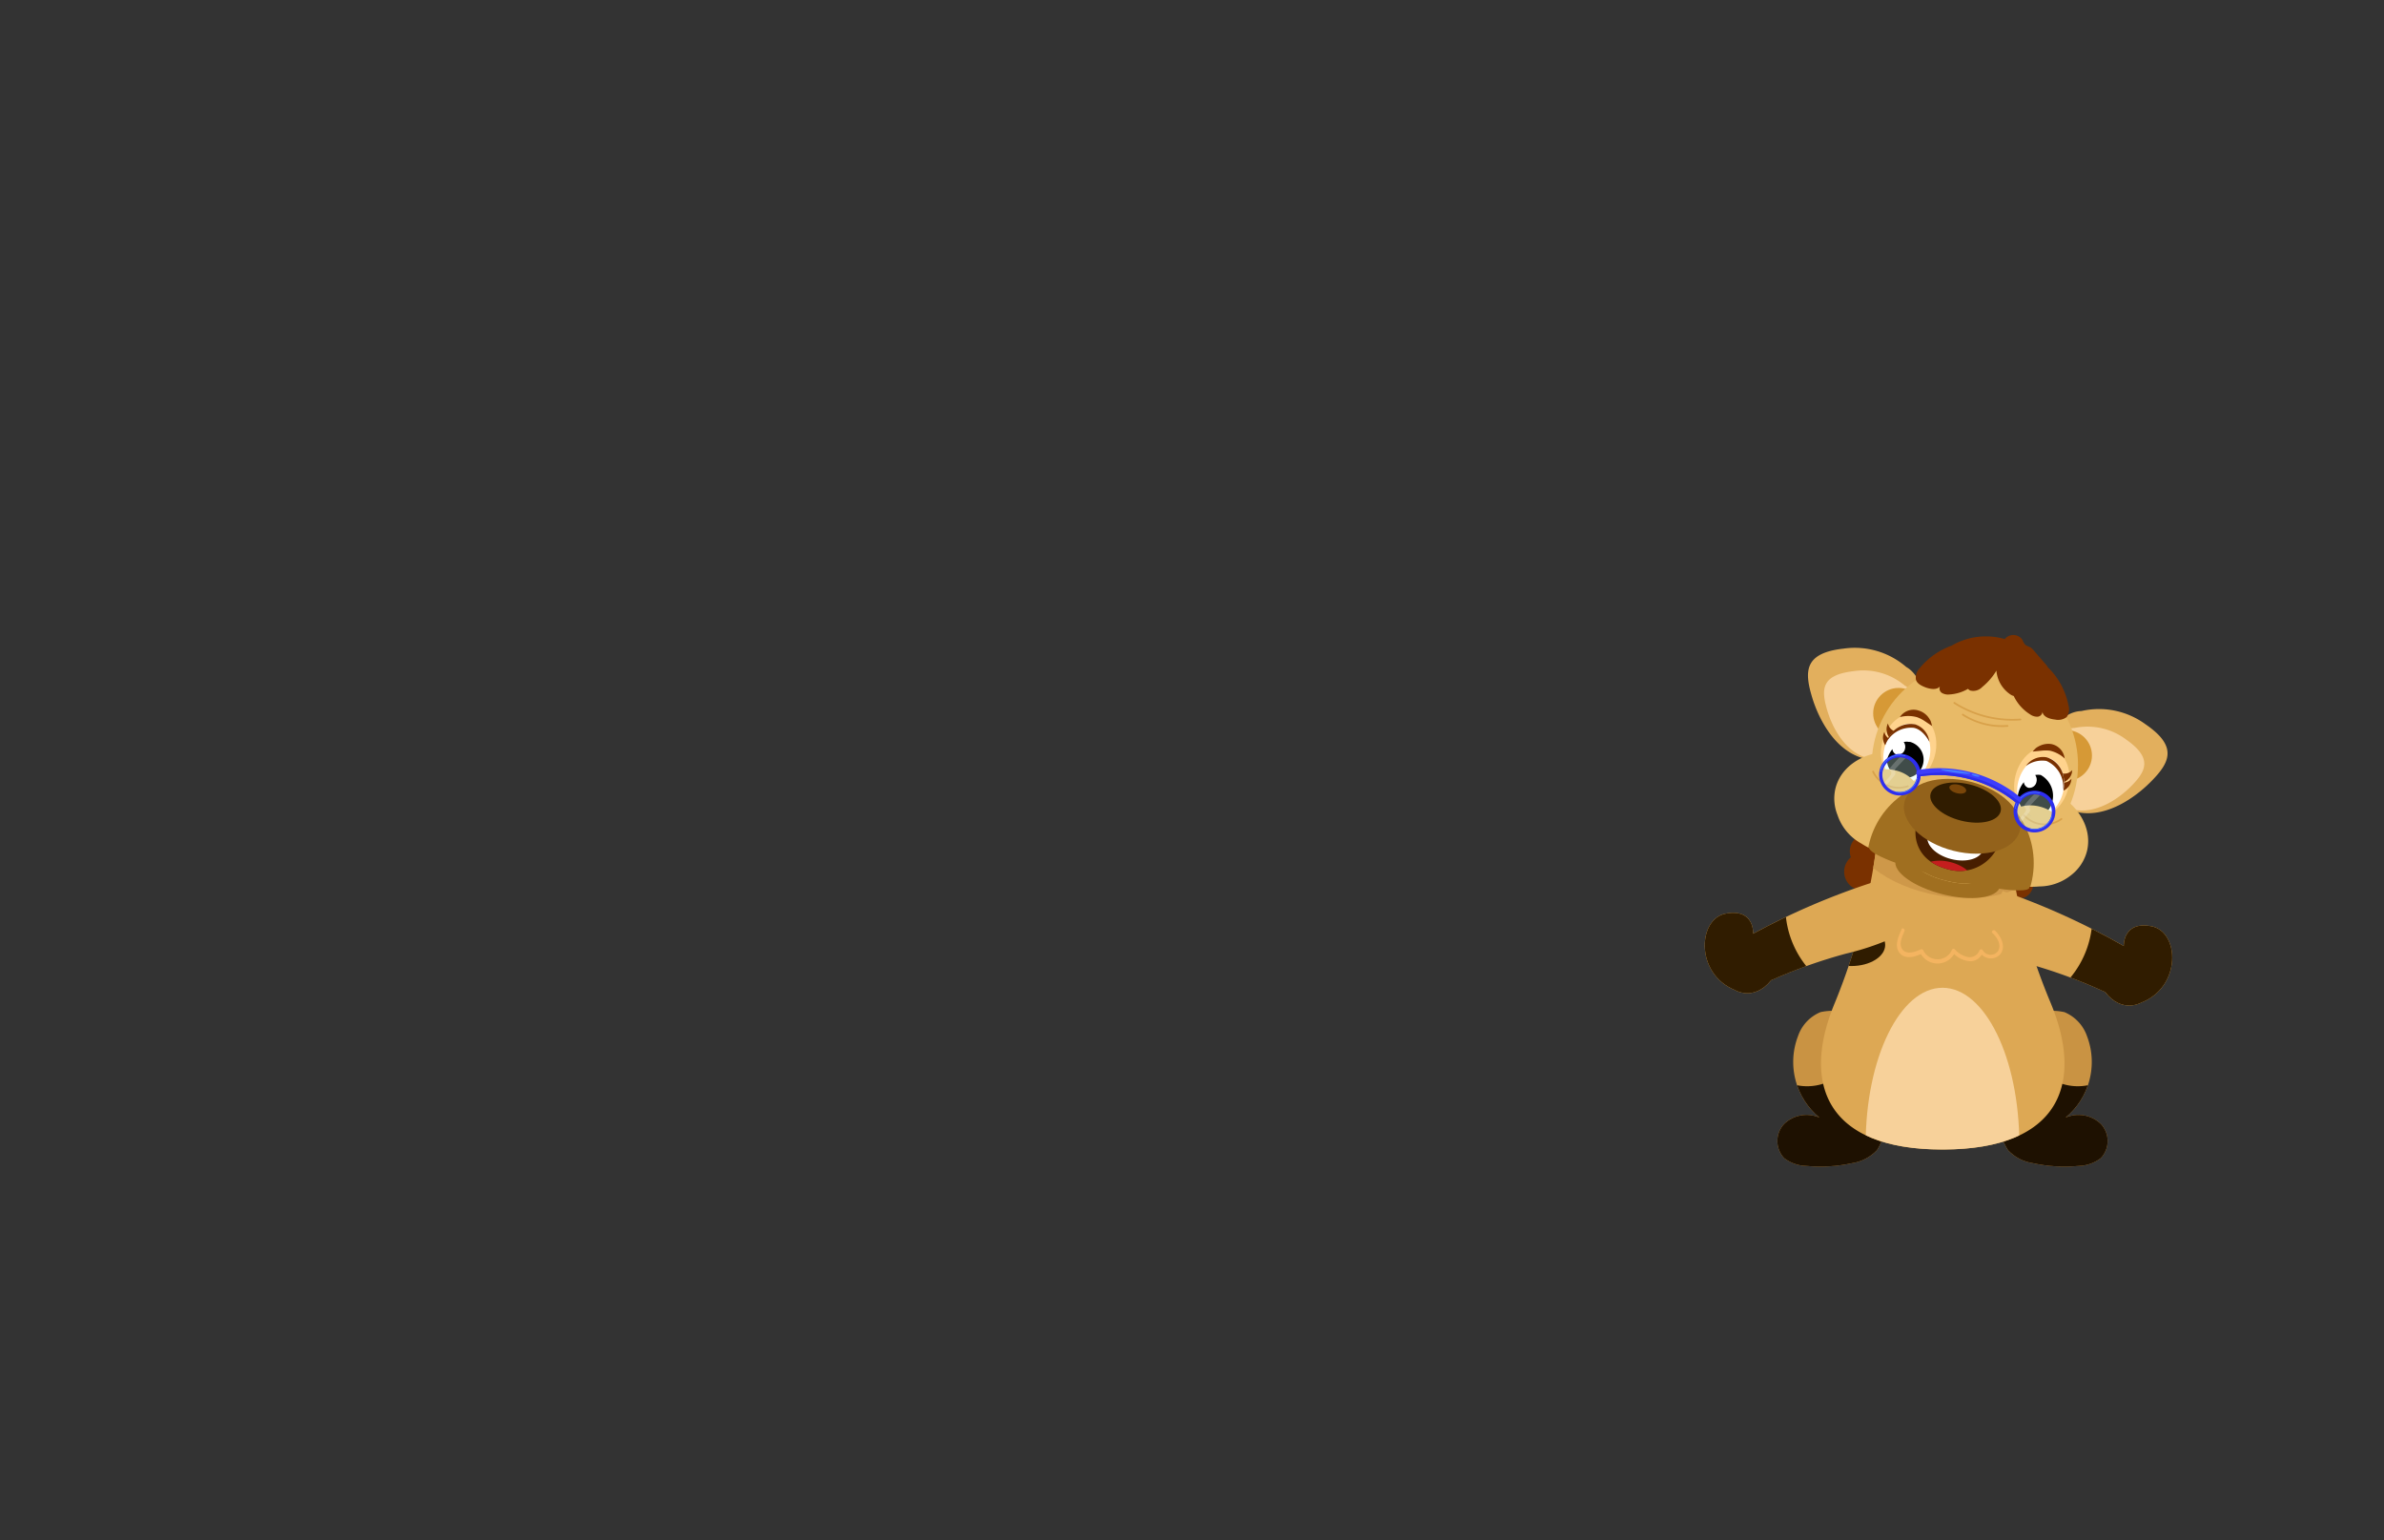 <svg id="Layer_3" data-name="Layer 3" xmlns="http://www.w3.org/2000/svg" xmlns:xlink="http://www.w3.org/1999/xlink" viewBox="0 0 260 168"><rect x="0" y="0" width="260" height="168" fill="#333333" stroke="none"/><defs><style>.cls-1{fill:#c99343;}.cls-2{fill:#d7fff4;opacity:0.3;}.cls-3{fill:#3d3dfc;}.cls-4{fill:#dda854;}.cls-5{fill:#e8ba67;}.cls-32,.cls-6{fill:#fff;}.cls-7{fill:#471e00;}.cls-8{fill:#7a3100;}.cls-9{clip-path:url(#clip-path);}.cls-10{fill:#1e1101;}.cls-11{clip-path:url(#clip-path-2);}.cls-12{clip-path:url(#clip-path-3);}.cls-13{fill:#f7d19a;}.cls-14{fill:#301c00;}.cls-15{fill:#ce9849;}.cls-16{fill:#a06f20;}.cls-17{fill:#e2af5d;}.cls-18{fill:#d69936;}.cls-19{clip-path:url(#clip-path-4);}.cls-20{fill:#ffd38d;}.cls-21{clip-path:url(#clip-path-5);}.cls-22{clip-path:url(#clip-path-6);}.cls-23{clip-path:url(#clip-path-7);}.cls-24{fill:#c41e1e;}.cls-25{fill:#93621b;}.cls-26{fill:#7a4609;}.cls-27,.cls-34{fill:none;stroke-linecap:round;stroke-linejoin:round;}.cls-27{stroke:#d8a14a;stroke-width:0.19px;}.cls-28{clip-path:url(#clip-path-8);}.cls-29{clip-path:url(#clip-path-9);}.cls-30{fill:#f4b460;}.cls-31{clip-path:url(#clip-path-10);}.cls-32{opacity:0.21;}.cls-33{fill:#2e2eef;}.cls-34{stroke:#457fff;stroke-width:0.08px;}.cls-35{fill:#457fff;}.cls-36{clip-path:url(#clip-path-11);}.cls-37{clip-path:url(#clip-path-12);}.cls-38{fill:#2d2de8;}</style><clipPath id="clip-path"><path class="cls-1" d="M221.56,110.7a6,6,0,0,1,3.59-.31,4.4,4.4,0,0,1,2.46,2.62,7.87,7.87,0,0,1-2.34,8.88,3.54,3.54,0,0,1,3.85.69,2.72,2.72,0,0,1,0,3.73,4.15,4.15,0,0,1-2.42.85,16.05,16.05,0,0,1-4.94-.29,4.7,4.7,0,0,1-2.76-1.42,5.13,5.13,0,0,1-.83-3c-.07-1.43-.08-2.86,0-4.29.1-2.56.57-5.41,2.6-7l-.65.78"/></clipPath><clipPath id="clip-path-2"><path class="cls-1" d="M202.13,110.7a6,6,0,0,0-3.59-.31,4.35,4.35,0,0,0-2.45,2.62,7.86,7.86,0,0,0,2.34,8.88,3.53,3.53,0,0,0-3.85.69,2.72,2.72,0,0,0,0,3.73,4.1,4.1,0,0,0,2.42.85,16.07,16.07,0,0,0,4.94-.29,4.76,4.76,0,0,0,2.76-1.42,5.12,5.12,0,0,0,.82-3c.08-1.43.08-2.86,0-4.29-.11-2.56-.57-5.41-2.61-7l.66.78"/></clipPath><clipPath id="clip-path-3"><path class="cls-4" d="M223.64,109.37c-3.68-8.8-4.15-14.84-4.15-14.84h-.42L211.85,96,206,92.6l-1.33-.45a68.58,68.58,0,0,1-4.56,17.22c-3.66,8.77-1,16,11.71,16h.15C224.67,125.33,227.3,118.14,223.64,109.37Z"/></clipPath><clipPath id="clip-path-4"><path class="cls-5" d="M225.9,95.43a4.81,4.81,0,0,0,1.7-2.58c.75-3-1.65-6.17-5.36-7.1-3.14-.78-6.2.29-7.53,2.45l-.49-.14-.48-.11c-.15-2.52-2.34-4.92-5.48-5.71-3.71-.93-7.33.74-8.08,3.73a4.78,4.78,0,0,0,.22,2.92A5.54,5.54,0,0,0,203,92a8.51,8.51,0,0,0,2.55,1.11l.12,0,.16,0a9.94,9.94,0,0,0,1.83.29,8.69,8.69,0,0,0,4.56,2.65,8.59,8.59,0,0,0,5.27-.19,9.5,9.5,0,0,0,1.75.61l.17,0,.13,0a8.44,8.44,0,0,0,2.85.21A5.6,5.6,0,0,0,225.9,95.43Z"/></clipPath><clipPath id="clip-path-5"><ellipse class="cls-6" cx="222.53" cy="85.83" rx="3.29" ry="2.51" transform="translate(85.13 280.78) rotate(-75.91)"/></clipPath><clipPath id="clip-path-6"><ellipse class="cls-6" cx="207.94" cy="82.17" rx="3.29" ry="2.51" transform="translate(77.64 263.86) rotate(-75.91)"/></clipPath><clipPath id="clip-path-7"><path class="cls-7" d="M208.92,90.46a9.5,9.5,0,0,0,8.9,2,4.56,4.56,0,0,1-5.31,2.37C208.41,93.79,208.92,90.46,208.92,90.46Z"/></clipPath><clipPath id="clip-path-8"><path class="cls-4" d="M207.4,101.84a28.64,28.64,0,0,1-6.09,2.17,56.28,56.28,0,0,0-8.15,2.9c-1.89,2.34-3.95,1.07-3.95,1.07-4.37-1.78-4.07-7.82-.94-8.35s2.92,2.21,2.92,2.21a77.44,77.44,0,0,1,13.31-5.69Z"/></clipPath><clipPath id="clip-path-9"><path class="cls-4" d="M215.45,102.91a28.3,28.3,0,0,0,6.05,2.29,54.66,54.66,0,0,1,8.09,3c1.85,2.38,3.93,1.15,3.93,1.15,4.4-1.69,4.22-7.74,1.1-8.33s-3,2.16-3,2.16a77.48,77.48,0,0,0-13.2-6Z"/></clipPath><clipPath id="clip-path-10"><circle class="cls-2" cx="207.21" cy="84.49" r="1.94" transform="translate(-13.6 48.16) rotate(-12.84)"/></clipPath><clipPath id="clip-path-11"><circle class="cls-2" cx="221.89" cy="88.51" r="1.94" transform="translate(-14.12 51.53) rotate(-12.84)"/></clipPath><clipPath id="clip-path-12"><path class="cls-3" d="M220,87.61a.31.31,0,0,1-.13-.06,13.47,13.47,0,0,0-10.44-2.88.36.36,0,0,1-.43-.28.36.36,0,0,1,.28-.43,13.92,13.92,0,0,1,11.05,3,.36.36,0,0,1,0,.51A.35.35,0,0,1,220,87.61Z"/></clipPath></defs><path class="cls-8" d="M202,93.39a2.05,2.05,0,0,0,.83,3.7.7.7,0,0,0,0,1,1.8,1.8,0,0,0,1,.47A7.15,7.15,0,0,0,210,96.74a4.38,4.38,0,0,0,5.52.41,2.08,2.08,0,0,0,3.47.25,1.59,1.59,0,0,0,1.91.43,1.61,1.61,0,0,0,.8-1.79c.72-.11,1-1,1-1.73a6,6,0,0,0-3.72-5,13.83,13.83,0,0,0-6.42-.89c-2,.1-4.15.42-5.64,1.77-.55.5-1.11,1.18-1.85,1.1a4.51,4.51,0,0,1-.86-.27,1.91,1.91,0,0,0-2.3,2.61"/><path class="cls-1" d="M221.56,110.7a6,6,0,0,1,3.59-.31,4.4,4.4,0,0,1,2.46,2.62,7.87,7.87,0,0,1-2.34,8.88,3.54,3.54,0,0,1,3.85.69,2.72,2.72,0,0,1,0,3.73,4.15,4.15,0,0,1-2.42.85,16.05,16.05,0,0,1-4.94-.29,4.7,4.7,0,0,1-2.76-1.42,5.13,5.13,0,0,1-.83-3c-.07-1.43-.08-2.86,0-4.29.1-2.56.57-5.41,2.6-7l-.65.78"/><g class="cls-9"><path class="cls-10" d="M229.2,117.84a5.64,5.64,0,0,1-4.38.34,16.72,16.72,0,0,1-4-2,27.67,27.67,0,0,0-5.69,3.51,9.36,9.36,0,0,0-3.35,5.63,8.67,8.67,0,0,0,3,7.42,15.41,15.41,0,0,0,7.54,3.36c3.68.68,8,.29,10.38-2.63a8.94,8.94,0,0,0,1.53-3.07,14.56,14.56,0,0,0-2-12.45.87.87,0,0,0-.5-.41c-.21,0-.46.19-.36.39"/></g><path class="cls-1" d="M202.13,110.7a6,6,0,0,0-3.59-.31,4.35,4.35,0,0,0-2.45,2.62,7.86,7.86,0,0,0,2.34,8.88,3.53,3.53,0,0,0-3.85.69,2.72,2.72,0,0,0,0,3.73,4.1,4.1,0,0,0,2.42.85,16.07,16.07,0,0,0,4.94-.29,4.76,4.76,0,0,0,2.76-1.42,5.12,5.12,0,0,0,.82-3c.08-1.43.08-2.86,0-4.29-.11-2.56-.57-5.41-2.61-7l.66.78"/><g class="cls-11"><path class="cls-10" d="M194.49,117.84a5.66,5.66,0,0,0,4.39.34,17.09,17.09,0,0,0,4-2,27.67,27.67,0,0,1,5.69,3.51A9.41,9.41,0,0,1,212,125.3a8.68,8.68,0,0,1-3,7.42,15.33,15.33,0,0,1-7.53,3.36c-3.69.68-8,.29-10.38-2.63a9.15,9.15,0,0,1-1.54-3.07,14.6,14.6,0,0,1,2-12.45.89.89,0,0,1,.49-.41c.22,0,.47.19.36.39"/></g><path class="cls-4" d="M223.64,109.37c-3.68-8.8-4.15-14.84-4.15-14.84h-.42L211.85,96,206,92.6l-1.33-.45a68.58,68.58,0,0,1-4.56,17.22c-3.66,8.77-1,16,11.71,16h.15C224.67,125.33,227.3,118.14,223.64,109.37Z"/><g class="cls-12"><ellipse class="cls-13" cx="211.85" cy="124.83" rx="8.38" ry="17.1"/><ellipse class="cls-14" cx="201.91" cy="103.06" rx="3.69" ry="2.3"/><ellipse class="cls-14" cx="221.95" cy="99.81" rx="3.69" ry="2.3"/><ellipse class="cls-14" cx="201" cy="98.34" rx="3.69" ry="2.3"/><ellipse class="cls-15" cx="212.41" cy="92.05" rx="5.71" ry="10.47" transform="translate(85.55 285.69) rotate(-80.2)"/></g><ellipse class="cls-16" cx="212.41" cy="95.26" rx="2.32" ry="5.87" transform="translate(68.32 278.11) rotate(-75.91)"/><path class="cls-17" d="M227,77.55A8.58,8.58,0,0,1,234,79c3.61,2.47,2.61,4.24.45,6.38s-8.65,7-13.21-1.61C221.25,83.73,223.65,77.63,227,77.55Z"/><path class="cls-13" d="M226.23,79.4a7,7,0,0,1,5.65,1.26c2.94,2.06,2.17,3.47.46,5.17s-6.87,5.51-10.67-1.51C221.67,84.32,223.5,79.42,226.23,79.4Z"/><circle class="cls-18" cx="225.38" cy="82.4" r="2.77"/><path class="cls-17" d="M207.89,72.74a8.57,8.57,0,0,0-6.82-2c-4.35.48-4.3,2.51-3.41,5.41s4.35,10.22,12.4,4.82C210.06,80.92,210.83,74.42,207.89,72.74Z"/><path class="cls-13" d="M207.72,74.76a7,7,0,0,0-5.57-1.56c-3.57.42-3.55,2-2.85,4.34s3.45,8.1,10.12,3.71C209.42,81.25,210.11,76.06,207.72,74.76Z"/><circle class="cls-18" cx="207.06" cy="77.8" r="2.77"/><circle class="cls-5" cx="215.38" cy="83.42" r="11.25"/><path class="cls-5" d="M225.9,95.43a4.81,4.81,0,0,0,1.7-2.58c.75-3-1.65-6.17-5.36-7.1-3.14-.78-6.2.29-7.53,2.45l-.49-.14-.48-.11c-.15-2.52-2.34-4.92-5.48-5.71-3.71-.93-7.33.74-8.08,3.73a4.78,4.78,0,0,0,.22,2.92A5.54,5.54,0,0,0,203,92a8.51,8.51,0,0,0,2.55,1.11l.12,0,.16,0a9.94,9.94,0,0,0,1.83.29,8.69,8.69,0,0,0,4.56,2.65,8.59,8.59,0,0,0,5.27-.19,9.5,9.5,0,0,0,1.75.61l.17,0,.13,0a8.44,8.44,0,0,0,2.85.21A5.6,5.6,0,0,0,225.9,95.43Z"/><g class="cls-19"><circle class="cls-16" cx="212.7" cy="94.13" r="9.1"/></g><ellipse class="cls-16" cx="212.57" cy="94.62" rx="1.2" ry="9" transform="translate(69.07 277.77) rotate(-75.91)"/><ellipse class="cls-20" cx="208.14" cy="81.64" rx="3.85" ry="2.96" transform="translate(78.3 263.65) rotate(-75.91)"/><ellipse class="cls-20" cx="222.67" cy="85.28" rx="3.85" ry="2.96" transform="translate(85.76 280.5) rotate(-75.91)"/><path class="cls-8" d="M206.82,79.81a1.16,1.16,0,0,1-.92-.91,1.45,1.45,0,0,0,.12,1.49.29.29,0,0,0,.19.15.32.32,0,0,0,.32-.15.73.73,0,0,0,.13-.57l-.12.14"/><path class="cls-8" d="M206.43,80.73a1.17,1.17,0,0,1-.92-.9,1.44,1.44,0,0,0,.12,1.48.37.37,0,0,0,.19.16.34.34,0,0,0,.32-.16.72.72,0,0,0,.13-.57l-.11.14"/><path class="cls-8" d="M224.76,84.31A1.16,1.16,0,0,0,226,84a1.46,1.46,0,0,1-.81,1.25.34.34,0,0,1-.24,0,.32.32,0,0,1-.2-.29.73.73,0,0,1,.15-.57l0,.18"/><path class="cls-8" d="M224.67,85.31a1.17,1.17,0,0,0,1.24-.37,1.48,1.48,0,0,1-.81,1.26.41.41,0,0,1-.24,0,.33.33,0,0,1-.21-.28.78.78,0,0,1,.15-.57l0,.18"/><ellipse class="cls-6" cx="222.53" cy="85.83" rx="3.29" ry="2.51" transform="translate(85.13 280.78) rotate(-75.91)"/><g class="cls-21"><path d="M222.59,84.53a1.67,1.67,0,0,0-.63,0,.89.89,0,0,1,.14.74.79.79,0,0,1-.89.65.72.72,0,0,1-.49-.61,3,3,0,0,0-.6,1.2c-.33,1.34.22,2.64,1.25,2.89a2.6,2.6,0,0,0,1.22-4.86Z"/></g><path class="cls-8" d="M207.2,78.21a1.78,1.78,0,0,1,2.06-.71,2.07,2.07,0,0,1,1,.67,2.88,2.88,0,0,1,.3.47,5.44,5.44,0,0,1,.15.54l-.85-.57a3.85,3.85,0,0,0-.79-.39A3.62,3.62,0,0,0,207.2,78.21Z"/><path class="cls-8" d="M225.17,82.72a3.54,3.54,0,0,0-1.62-.85,4.2,4.2,0,0,0-.88,0l-1,.1a4.89,4.89,0,0,1,.39-.4,2.57,2.57,0,0,1,.49-.27,2.15,2.15,0,0,1,1.16-.15A1.81,1.81,0,0,1,225.17,82.72Z"/><ellipse class="cls-6" cx="207.94" cy="82.17" rx="3.29" ry="2.51" transform="translate(77.64 263.86) rotate(-75.91)"/><g class="cls-22"><path d="M208.25,80.93a1.34,1.34,0,0,0-.63,0,.87.87,0,0,1,.14.73.79.79,0,0,1-.88.65.69.69,0,0,1-.49-.61,3.08,3.08,0,0,0-.6,1.2,2,2,0,1,0,2.46-2Z"/></g><path class="cls-5" d="M202.93,85.59c.33-1.31,2-2,3.77-1.57A3.73,3.73,0,0,1,209,85.54"/><path class="cls-5" d="M220,88.11a3.94,3.94,0,0,1,2.45-.14c1.75.44,2.91,1.86,2.58,3.17"/><path class="cls-7" d="M208.92,90.46a9.5,9.5,0,0,0,8.9,2,4.56,4.56,0,0,1-5.31,2.37C208.41,93.79,208.92,90.46,208.92,90.46Z"/><g class="cls-23"><ellipse class="cls-24" cx="212.28" cy="95.73" rx="1.77" ry="3.05" transform="translate(67.76 278.33) rotate(-75.91)"/><ellipse class="cls-6" cx="213.24" cy="91.88" rx="1.86" ry="3.12" transform="translate(72.23 276.35) rotate(-75.91)"/></g><ellipse class="cls-25" cx="213.98" cy="89.02" rx="3.88" ry="6.48" transform="translate(75.56 274.9) rotate(-75.91)"/><ellipse class="cls-14" cx="214.35" cy="87.52" rx="2.03" ry="3.94" transform="translate(77.3 274.13) rotate(-75.91)"/><ellipse class="cls-26" cx="213.5" cy="86.04" rx="0.47" ry="0.94" transform="translate(78.09 272.18) rotate(-75.91)"/><path class="cls-8" d="M206.14,80.17A2.68,2.68,0,0,1,208.86,79a2.26,2.26,0,0,1,1.56,1.91s-.65-1.34-1.71-1.53a3.06,3.06,0,0,0-3.14,1.93A3.16,3.16,0,0,1,206.14,80.17Z"/><path class="cls-8" d="M225.07,84.92a2.66,2.66,0,0,0-1.84-2.32,2.25,2.25,0,0,0-2.28.94,3,3,0,0,1,2.23-.55A3.1,3.1,0,0,1,225,86.18,3.24,3.24,0,0,0,225.07,84.92Z"/><path class="cls-27" d="M204.28,84.16a3.09,3.09,0,0,0,3.79,1.59"/><path class="cls-27" d="M224.82,89.32a3.09,3.09,0,0,1-4.08-.39"/><path class="cls-8" d="M225.59,76.94a7.88,7.88,0,0,0-2.27-4.18,1.15,1.15,0,0,0-.2-.29l-1-1.16-.34-.39a1.38,1.38,0,0,0-.33-.31,4.15,4.15,0,0,1-.56-.27,1.77,1.77,0,0,1-.32-.55,1.2,1.2,0,0,0-1.93-.09,7.41,7.41,0,0,0-5.8.72v0a8,8,0,0,0-3.46,2.43,1.5,1.5,0,0,0-.43,1.27c.12.43.57.66,1,.83s1.26.37,1.62-.09a.58.58,0,0,0,.24.73,1.36,1.36,0,0,0,.82.15,4.53,4.53,0,0,0,2-.61.84.84,0,0,0,.24.18,1.34,1.34,0,0,0,1.31-.38,6.81,6.81,0,0,0,1.55-1.79,3.47,3.47,0,0,0,1.57,2.63,1.3,1.3,0,0,0,.32.14,4.79,4.79,0,0,0,1.78,2,1.36,1.36,0,0,0,.79.26.58.58,0,0,0,.56-.53c.1.57.81.78,1.39.84a1.54,1.54,0,0,0,1.25-.27A1.45,1.45,0,0,0,225.59,76.94Z"/><path class="cls-27" d="M213.14,76.66a11.75,11.75,0,0,0,7.21,1.81"/><path class="cls-27" d="M214.06,77.94a7.91,7.91,0,0,0,4.88,1.23"/><path class="cls-4" d="M207.4,101.84a28.64,28.64,0,0,1-6.09,2.17,56.28,56.28,0,0,0-8.15,2.9c-1.89,2.34-3.95,1.07-3.95,1.07-4.37-1.78-4.07-7.82-.94-8.35s2.92,2.21,2.92,2.21a77.44,77.44,0,0,1,13.31-5.69Z"/><g class="cls-28"><path class="cls-14" d="M194.83,97.31a10.37,10.37,0,0,0,3.3,9.26,22.28,22.28,0,0,1-7.37,5.14c-2.31,1-5.16,1.52-7.22.08a8.71,8.71,0,0,1-2.34-3c-1.11-2-2.2-4.12-1.8-6.33a8.26,8.26,0,0,1,3.28-4.7,12.85,12.85,0,0,1,5.5-2.79,7.13,7.13,0,0,1,5.88,1.29l-.57-.42"/></g><path class="cls-4" d="M215.45,102.91a28.3,28.3,0,0,0,6.05,2.29,54.66,54.66,0,0,1,8.09,3c1.85,2.38,3.93,1.15,3.93,1.15,4.4-1.69,4.22-7.74,1.1-8.33s-3,2.16-3,2.16a77.48,77.48,0,0,0-13.2-6Z"/><g class="cls-29"><path class="cls-14" d="M228.11,98.63a10.4,10.4,0,0,1-3.48,9.19,22.21,22.21,0,0,0,7.27,5.28c2.29,1,5.13,1.62,7.21.22a8.6,8.6,0,0,0,2.4-2.91c1.15-1.93,2.28-4.08,1.93-6.29a8.3,8.3,0,0,0-3.2-4.77,12.84,12.84,0,0,0-5.44-2.9,7.18,7.18,0,0,0-5.91,1.18l.58-.41"/></g><path class="cls-30" d="M207.34,101.49c-.35.73-.76,1.77-.14,2.48s1.72.38,2.47,0l-.26-.07a2.11,2.11,0,0,0,3.82-.06l-.3,0a2.71,2.71,0,0,0,2,1,1.47,1.47,0,0,0,1.33-1l-.35,0a1.41,1.41,0,0,0,2.16.32c.77-.8.21-2-.49-2.66-.19-.16-.46.11-.28.27.51.45,1,1.27.62,1.94a1,1,0,0,1-1.68-.07.2.2,0,0,0-.35,0,1.14,1.14,0,0,1-1.36.72,2.63,2.63,0,0,1-1.33-.81.2.2,0,0,0-.3,0,1.72,1.72,0,0,1-3.16.07.19.19,0,0,0-.26-.07c-.59.26-1.55.61-2,0s0-1.42.22-2c.1-.22-.23-.42-.33-.2Z"/><circle class="cls-2" cx="207.21" cy="84.49" r="1.94" transform="translate(-13.6 48.16) rotate(-12.84)"/><g class="cls-31"><path class="cls-32" d="M207.64,82.12c-.49.49-1,1-1.42,1.53-.09.1-.17.23-.11.34s.07.08.11.13a.36.36,0,0,1,0,.36,2.6,2.6,0,0,1-.36.46c-.31.34-.59.7-.88,1.07-.07.08-.14.21-.07.3a.18.18,0,0,0,.21,0,.46.46,0,0,0,.18-.16l1.27-1.52a.47.47,0,0,0,.15-.37,1.22,1.22,0,0,1-.07-.17.44.44,0,0,1,.15-.33L208,82.49a.29.29,0,0,0,.09-.15c0-.11-.13-.17-.23-.2"/></g><path class="cls-33" d="M206.61,86.68a2.27,2.27,0,1,1,2.79-1.59A2.27,2.27,0,0,1,206.61,86.68Zm1.1-4A1.89,1.89,0,1,0,209,85,1.89,1.89,0,0,0,207.71,82.67Z"/><path class="cls-34" d="M205.15,83.92a2.14,2.14,0,0,1,2.63-1.49"/><path class="cls-34" d="M209.07,85.05a1.9,1.9,0,0,1-2.32,1.32"/><circle class="cls-35" cx="205.11" cy="84.1" r="0.06"/><circle class="cls-35" cx="209.1" cy="84.92" r="0.05"/><circle class="cls-2" cx="221.89" cy="88.51" r="1.94" transform="translate(-14.12 51.53) rotate(-12.84)"/><g class="cls-36"><path class="cls-32" d="M222.32,86.14c-.49.5-1,1-1.43,1.54-.08.09-.16.22-.11.33a1.42,1.42,0,0,0,.12.13.36.36,0,0,1,0,.36,2,2,0,0,1-.36.46c-.31.34-.6.71-.88,1.07-.07.09-.14.21-.07.3a.17.17,0,0,0,.21,0,.44.44,0,0,0,.18-.15l1.27-1.52a.48.48,0,0,0,.15-.38,1.22,1.22,0,0,1-.07-.17c0-.12.07-.23.15-.32l1.24-1.32a.31.31,0,0,0,.09-.14c0-.12-.13-.18-.23-.21"/></g><path class="cls-33" d="M221.29,90.71a2.28,2.28,0,1,1,2.79-1.6A2.28,2.28,0,0,1,221.29,90.71Zm1.1-4A1.88,1.88,0,1,0,223.71,89,1.88,1.88,0,0,0,222.39,86.7Z"/><path class="cls-34" d="M219.83,88a2.14,2.14,0,0,1,2.62-1.5"/><path class="cls-34" d="M223.75,89.08a1.92,1.92,0,0,1-2.32,1.32"/><circle class="cls-35" cx="219.79" cy="88.12" r="0.06"/><circle class="cls-35" cx="223.78" cy="88.94" r="0.05"/><path class="cls-3" d="M220,87.61a.31.31,0,0,1-.13-.06,13.47,13.47,0,0,0-10.44-2.88.36.36,0,0,1-.43-.28.36.36,0,0,1,.28-.43,13.92,13.92,0,0,1,11.05,3,.36.36,0,0,1,0,.51A.35.35,0,0,1,220,87.61Z"/><g class="cls-37"><path class="cls-38" d="M208.46,84.69a11.87,11.87,0,0,1,6.68.11,12.9,12.9,0,0,1,6.13,3.67l-2.44.74-9.67-2.78Z"/></g><ellipse class="cls-35" cx="213.28" cy="84.14" rx="0.12" ry="1.62" transform="translate(100.63 283.84) rotate(-82.1)"/><ellipse class="cls-35" cx="215.46" cy="84.57" rx="0.1" ry="0.45" transform="translate(76.93 270) rotate(-74.67)"/></svg>